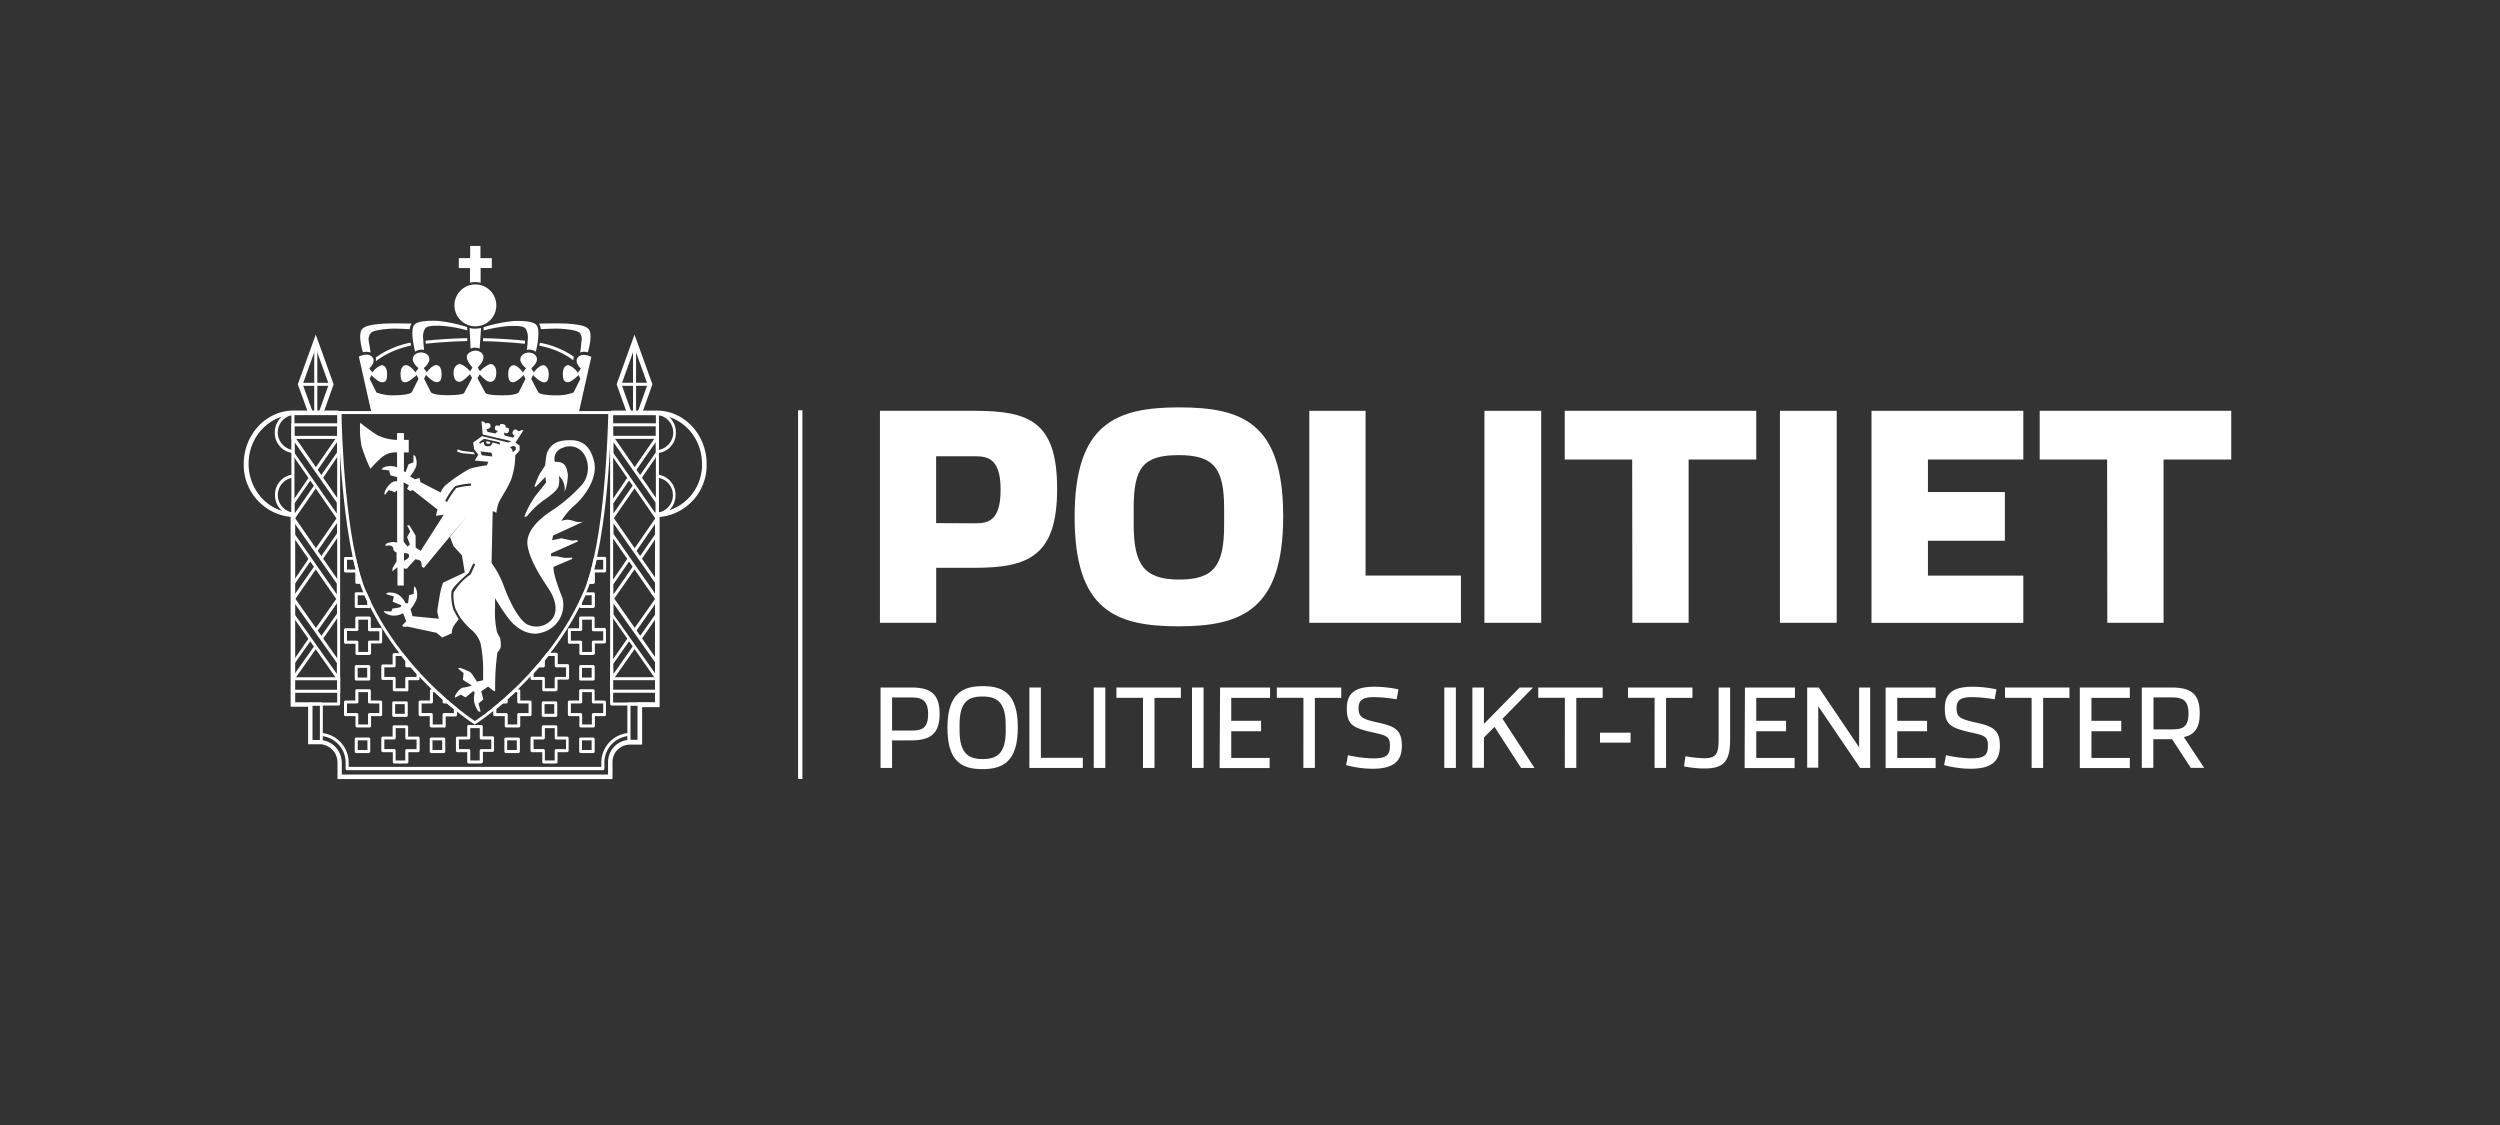 <svg id="Partner" xmlns="http://www.w3.org/2000/svg" viewBox="0 0 400 180"><rect x="0" y="0" width="400" height="180" fill="#333333" stroke="none"/><defs><style>.cls-1,.cls-2,.cls-3{fill:#fff;}.cls-2{stroke:#6d6e70;stroke-width:0.73px;}.cls-3{stroke:#fff;stroke-width:0.69px;}</style></defs><title>jz17-partner-politiet</title><path class="cls-1" d="M140.79,65.73h15.12c8.76,0,13.23,1.71,13.23,12.49s-4.61,12.63-13.27,12.63h-6.08v8.8h-9Zm15.12,18c2,0,4.19-.18,4.19-5.39S157.8,73,155.86,73h-6.08V83.7Z"/><path class="cls-1" d="M171.94,82.69c0-14.89,6.59-17.51,16.73-17.51s16.64,2.53,16.64,17.42-6.55,17.61-16.73,17.61S171.94,97.58,171.94,82.69ZM195.86,84V81.35c0-6.41-1.61-8.53-7.28-8.53s-7.19,2-7.19,8.44v2.67c0,6.41,1.66,8.8,7.28,8.8S195.86,90.43,195.86,84Z"/><path class="cls-1" d="M209.49,65.73h9V92.09h15.26v7.56H209.49Z"/><path class="cls-1" d="M237.51,65.73h9.08V99.65h-9.08Z"/><path class="cls-1" d="M261.15,73.52H250.36V65.73H281v7.79H270.18V99.65h-9Z"/><path class="cls-1" d="M284.79,65.73h9.08V99.65h-9.08Z"/><path class="cls-1" d="M299.44,65.73h24.29v7.79H308.47v5.21h12.31v7.79H308.47v5.58h15.26v7.56H299.44Z"/><path class="cls-1" d="M337.14,73.52H326.35V65.73H357v7.79H346.17V99.65h-9Z"/><polygon class="cls-1" points="49.35 66.18 47.65 61.49 50.52 53.54 53.38 61.49 51.72 66.17 51.03 65.92 52.61 61.49 50.52 55.7 48.43 61.49 50.04 65.93 49.35 66.18 49.35 66.18"/><path class="cls-2" d="M46.77,66.06h0"/><path class="cls-1" d="M98,124.65H54V122a2.93,2.93,0,0,0-2.61-2.92H49.3v-6H46.5V82.7A8.34,8.34,0,0,1,39,74.21c0-4.6,3.48-8.41,7.76-8.52h7.4v.73H46.77c-3.88.09-7,3.58-7,7.78S42.9,81.9,46.79,82h.36l.08.36V112.4H50v6h1.38a3.67,3.67,0,0,1,3.3,3.65v1.88H97.29V122a3.55,3.55,0,0,1,3.5-3.63H102v-6h2.8V82l.35,0a7.6,7.6,0,0,0,7.17-7.79c0-4.21-3.17-7.7-7.07-7.78H97.77v-.73h7.5c4.3.09,7.79,3.91,7.79,8.52a8.32,8.32,0,0,1-7.52,8.5v30.42h-2.8v6l-2,0A2.8,2.8,0,0,0,98,122v2.61Z"/><polygon class="cls-1" points="100.34 66.17 98.66 61.48 101.52 53.54 104.39 61.48 102.72 66.17 102.03 65.92 103.61 61.49 101.52 55.69 99.44 61.49 101.03 65.93 100.34 66.17 100.34 66.17"/><path class="cls-1" d="M105.06,82.6,105,82.1l.22-.08a2.82,2.82,0,0,0,0-5.59l0-.49a3.21,3.21,0,0,1,2.86,3.28,3.33,3.33,0,0,1-1.29,2.68,8.07,8.07,0,0,0,.09-15.35,3.33,3.33,0,0,1,1.26,2.66,3.22,3.22,0,0,1-2.87,3.28l0-.49a2.82,2.82,0,0,0,0-5.59h-.2l-.06-.48.27-.1c4.23.09,7.67,3.85,7.67,8.39s-3.43,8.29-7.65,8.39Z"/><path class="cls-1" d="M46.78,82.59c-4.23-.09-7.66-3.86-7.66-8.39s3.44-8.3,7.66-8.39h.27l0,.47-.22.12a2.83,2.83,0,0,0,0,5.59l0,.49a3.21,3.21,0,0,1-2.86-3.28,3.34,3.34,0,0,1,1.26-2.66,8.07,8.07,0,0,0,.07,15.35A3.35,3.35,0,0,1,44,79.21a3.21,3.21,0,0,1,2.86-3.28l0,.49a2.82,2.82,0,0,0,0,5.58l.24,0,0,.51-.24.05Z"/><path class="cls-1" d="M65,114.7H63a.24.24,0,0,1-.24-.24v-2a.24.24,0,0,1,.24-.24h2a.24.24,0,0,1,.24.24v2a.24.24,0,0,1-.24.24Zm-1.79-.49h1.55v-1.55H63.22v1.55Z"/><path class="cls-1" d="M71,120.49H69a.25.25,0,0,1-.24-.24v-2A.24.24,0,0,1,69,118h2a.24.24,0,0,1,.24.24v2a.25.25,0,0,1-.24.24ZM69.2,120h1.55v-1.55H69.2V120Z"/><path class="cls-1" d="M59,108.89H57a.24.24,0,0,1-.24-.24v-2a.24.24,0,0,1,.24-.24h2a.24.24,0,0,1,.24.24v2a.24.24,0,0,1-.24.24Zm-1.79-.48h1.54v-1.55H57.23v1.55Z"/><path class="cls-1" d="M59,120.49H57a.25.25,0,0,1-.24-.24v-2A.24.24,0,0,1,57,118h2a.24.24,0,0,1,.24.24v2a.25.25,0,0,1-.24.24ZM57.24,120h1.55v-1.55H57.24V120Z"/><path class="cls-1" d="M82.94,120.49h-2a.25.25,0,0,1-.24-.24v-2a.24.24,0,0,1,.24-.24h2a.24.24,0,0,1,.24.24v2a.25.25,0,0,1-.24.24ZM81.15,120h1.54v-1.55H81.15V120Z"/><path class="cls-1" d="M88.92,114.7h-2a.24.24,0,0,1-.24-.24v-2a.24.24,0,0,1,.24-.24h2a.24.24,0,0,1,.24.24v2a.24.24,0,0,1-.24.24Zm-1.79-.49h1.55v-1.55H87.13v1.55Z"/><path class="cls-1" d="M94.91,108.89h-2a.24.24,0,0,1-.24-.24v-2a.24.24,0,0,1,.24-.24h2a.24.24,0,0,1,.24.24v2a.24.24,0,0,1-.24.24Zm-1.79-.48h1.55v-1.55H93.12v1.55Z"/><path class="cls-1" d="M94.91,120.49h-2a.25.25,0,0,1-.24-.24v-2a.24.24,0,0,1,.24-.24h2a.24.24,0,0,1,.24.24v2a.25.25,0,0,1-.24.24ZM93.11,120h1.55v-1.55H93.11V120Z"/><path class="cls-1" d="M105.18,112.88H97.86a.24.24,0,0,1-.24-.24V66.05a.24.24,0,0,1,.24-.24h7.32a.24.24,0,0,1,.25.24v46.59a.24.24,0,0,1-.25.24Zm-7.07-.48h6.83V66.3H98.1v46.1Z"/><path class="cls-1" d="M54.19,112.89H46.86a.24.24,0,0,1-.24-.24V66.06a.24.24,0,0,1,.24-.24h7.32a.24.24,0,0,1,.24.24v46.59a.24.24,0,0,1-.24.24Zm-7.08-.49h6.84V66.3H47.11v46.1Z"/><polygon class="cls-1" points="50.77 66.04 50.28 66.04 50.28 54.68 50.77 54.68 50.77 66.04 50.77 66.04"/><polygon class="cls-1" points="52.94 61.73 48.04 61.73 48.04 61.25 52.94 61.25 52.94 61.73 52.94 61.73"/><path class="cls-1" d="M51.42,119H49.66a.24.24,0,0,1-.24-.24v-6.11a.25.25,0,0,1,.24-.25h1.75a.25.25,0,0,1,.24.25v6.11a.24.24,0,0,1-.24.24Zm-1.51-.48h1.27v-5.63H49.91v5.63Z"/><path class="cls-1" d="M97.65,124.53H54.35a.24.24,0,0,1-.24-.24V122a3,3,0,0,0-2.74-3l0-.48A3.53,3.53,0,0,1,54.59,122v2H97.41v-2a3.54,3.54,0,0,1,3.2-3.52l0,.48a3.06,3.06,0,0,0-2.76,3v2.24a.24.24,0,0,1-.24.24Z"/><path class="cls-1" d="M96.45,123.23H55.54a.25.25,0,0,1-.24-.24V122a4.27,4.27,0,0,0-3.92-4.24l0-.49A4.77,4.77,0,0,1,55.79,122v.7H96.21V122a4.77,4.77,0,0,1,4.37-4.73l0,.49A4.28,4.28,0,0,0,96.7,122V123a.25.25,0,0,1-.24.24Z"/><path class="cls-1" d="M54.43,70.23H46.62V67.73h7.81v2.49Zm-7.32-.49h6.83V68.22H47.11v1.52Z"/><polygon class="cls-1" points="51.59 76.61 51.19 76.32 53.94 72.36 53.91 70.74 50.72 75.34 50.32 75.06 54.38 69.2 54.38 72.5 51.59 76.61 51.59 76.61"/><polygon class="cls-1" points="46.66 83.72 46.66 80.43 49.45 76.32 49.85 76.6 47.1 80.57 47.13 82.18 50.32 77.58 50.73 77.86 46.66 83.72 46.66 83.72"/><polygon class="cls-1" points="51.59 89.56 51.19 89.28 53.94 85.32 53.91 83.7 50.72 88.3 50.32 88.03 54.38 82.16 54.38 85.46 51.59 89.56 51.59 89.56"/><polygon class="cls-1" points="46.66 96.69 46.66 93.39 49.45 89.29 49.85 89.56 47.1 93.53 47.13 95.14 50.32 90.55 50.72 90.83 46.66 96.69 46.66 96.69"/><polygon class="cls-1" points="51.6 102.33 51.2 102.05 53.94 98.16 53.91 96.53 50.72 101.07 50.32 100.79 54.38 95.01 54.38 98.3 51.6 102.33 51.6 102.33"/><polygon class="cls-1" points="46.66 109.37 46.66 106.08 49.44 102.05 49.84 102.33 47.1 106.22 47.13 107.84 50.32 103.31 50.72 103.59 46.66 109.37 46.66 109.37"/><path class="cls-1" d="M54.43,110.85H46.62v-2.49h7.81v2.49Zm-7.32-.49h6.83v-1.52H47.11v1.52Z"/><path class="cls-1" d="M54.38,109.37,46.7,98.44l0-3.43,7.68,10.93,0,3.43ZM47.15,96.55V98.3l6.75,9.53v-1.75l-6.75-9.53Z"/><path class="cls-1" d="M54.38,96.68,46.7,85.6l0-3.44,7.68,11.09,0,3.43Zm-7.24-13v1.74l6.75,9.67V93.39l-6.75-9.67Z"/><path class="cls-1" d="M54.38,83.72,46.7,72.64l0-3.44,7.68,11.09,0,3.44Zm-7.24-13V72.5l6.75,9.67V80.43l-6.75-9.67Z"/><path class="cls-1" d="M102.38,119h-1.75a.24.24,0,0,1-.25-.24v-6.12a.24.24,0,0,1,.25-.24h1.75a.24.24,0,0,1,.25.24v6.12a.24.24,0,0,1-.25.24Zm-1.5-.48h1.26v-5.64h-1.26v5.64Z"/><polygon class="cls-1" points="97.66 83.72 97.66 80.42 100.45 76.32 100.85 76.59 98.11 80.56 98.14 82.18 101.32 77.57 101.72 77.85 97.66 83.72 97.66 83.72"/><polygon class="cls-1" points="102.6 76.59 102.2 76.32 104.94 72.36 104.91 70.74 101.72 75.34 101.32 75.06 105.39 69.19 105.39 72.5 102.6 76.59 102.6 76.59"/><polygon class="cls-1" points="102.61 102.33 102.21 102.05 104.94 98.16 104.91 96.53 101.72 101.07 101.32 100.79 105.39 95.01 105.39 98.3 102.61 102.33 102.61 102.33"/><polygon class="cls-1" points="97.66 109.38 97.66 106.1 100.45 102.05 100.85 102.33 98.11 106.23 98.14 107.86 101.32 103.31 101.72 103.59 97.66 109.38 97.66 109.38"/><polygon class="cls-1" points="97.66 96.68 97.66 93.39 100.45 89.28 100.85 89.56 98.11 93.53 98.14 95.14 101.32 90.54 101.72 90.82 97.66 96.68 97.66 96.68"/><polygon class="cls-1" points="102.6 89.56 102.2 89.28 104.94 85.32 104.91 83.7 101.73 88.3 101.33 88.02 105.39 82.16 105.39 85.46 102.6 89.56 102.6 89.56"/><polygon class="cls-1" points="101.77 66.03 101.28 66.03 101.28 54.68 101.77 54.68 101.77 66.03 101.77 66.03"/><polygon class="cls-1" points="104 61.73 99.1 61.73 99.1 61.24 104 61.24 104 61.73 104 61.73"/><path class="cls-1" d="M105.42,70.22H97.61V67.73h7.81v2.49Zm-7.32-.49h6.83V68.21H98.1v1.52Z"/><path class="cls-1" d="M105.39,83.72,97.71,72.64l0-3.44,7.68,11.09,0,3.44Zm-7.24-13V72.5l6.75,9.67V80.42l-6.75-9.67Z"/><path class="cls-1" d="M105.39,96.68,97.71,85.6l0-3.44,7.68,11.09,0,3.43Zm-7.24-13v1.74l6.75,9.67V93.39l-6.75-9.67Z"/><path class="cls-1" d="M105.39,109.38l-7.68-11,0-3.43,7.68,11,0,3.43ZM98.15,96.55v1.75l6.75,9.55V106.1l-6.75-9.55Z"/><path class="cls-1" d="M105.42,110.84H97.61v-2.49h7.81v2.49Zm-7.32-.49h6.83v-1.52H98.1v1.52Z"/><path class="cls-1" d="M65.09,122.16h-2a.24.24,0,0,1-.24-.24v-1.57H61.25a.25.25,0,0,1-.24-.25v-2a.24.24,0,0,1,.24-.24h1.57v-1.57a.24.24,0,0,1,.24-.24h2a.24.24,0,0,1,.24.24v1.57H66.9a.24.24,0,0,1,.24.24v2a.25.25,0,0,1-.24.25H65.34v1.57a.24.24,0,0,1-.24.24Zm-1.79-.49h1.54v-1.57a.24.24,0,0,1,.24-.24h1.57v-1.54H65.09a.25.25,0,0,1-.24-.24V116.5H63.31v1.57a.25.25,0,0,1-.24.24H61.49v1.54h1.57a.24.24,0,0,1,.24.24v1.57Z"/><path class="cls-1" d="M77,122.16H75a.24.24,0,0,1-.24-.24v-1.57H73.19a.25.25,0,0,1-.24-.25v-2a.24.24,0,0,1,.24-.24h1.57v-1.57A.24.24,0,0,1,75,116h2a.24.24,0,0,1,.24.24v1.57h1.57a.24.24,0,0,1,.24.24v2a.25.25,0,0,1-.24.25H77.27v1.57a.24.24,0,0,1-.24.24Zm-1.79-.49h1.54v-1.57a.24.24,0,0,1,.24-.24H78.6v-1.54H77a.25.25,0,0,1-.24-.24V116.5H75.24v1.57a.25.25,0,0,1-.24.24H73.43v1.54H75a.24.24,0,0,1,.24.24v1.57Z"/><path class="cls-1" d="M59.12,104.8h-2a.24.24,0,0,1-.24-.24V103H55.28a.24.24,0,0,1-.24-.24v-2a.24.24,0,0,1,.24-.24h1.57V98.9a.25.25,0,0,1,.24-.25h2a.25.25,0,0,1,.24.25v1.57h1.57a.24.24,0,0,1,.24.24v2a.24.24,0,0,1-.24.24H59.37v1.57a.24.24,0,0,1-.24.24Zm-1.78-.49h1.54v-1.57a.24.24,0,0,1,.24-.24h1.57V101H59.12a.24.24,0,0,1-.24-.24V99.15H57.34v1.57a.24.24,0,0,1-.24.24H55.52v1.55h1.57a.24.24,0,0,1,.24.24v1.57Z"/><path class="cls-1" d="M59.12,116.39h-2a.24.24,0,0,1-.24-.24v-1.57H55.28a.24.24,0,0,1-.24-.24v-2a.25.25,0,0,1,.24-.25h1.57v-1.57a.24.24,0,0,1,.24-.24h2a.24.24,0,0,1,.24.24v1.57h1.57a.25.25,0,0,1,.24.25v2a.24.24,0,0,1-.24.24H59.37v1.57a.24.24,0,0,1-.24.24Zm-1.78-.48h1.54v-1.57a.25.25,0,0,1,.24-.25h1.57v-1.54H59.12a.24.24,0,0,1-.24-.24v-1.57H57.34v1.57a.24.24,0,0,1-.24.24H55.52v1.54h1.57a.25.25,0,0,1,.24.25v1.57Z"/><path class="cls-1" d="M89,122.16h-2a.24.24,0,0,1-.24-.24v-1.57H85.12a.25.25,0,0,1-.24-.25v-2a.24.24,0,0,1,.24-.24h1.57v-1.57a.24.24,0,0,1,.24-.24h2a.24.24,0,0,1,.24.24v1.57h1.57a.24.24,0,0,1,.24.24v2a.25.25,0,0,1-.24.25H89.21v1.57a.24.24,0,0,1-.24.24Zm-1.79-.49h1.54v-1.57a.24.24,0,0,1,.24-.24h1.57v-1.54H89a.25.25,0,0,1-.24-.24V116.5H87.18v1.57a.25.25,0,0,1-.24.24H85.37v1.54h1.57a.24.24,0,0,1,.24.24v1.57Z"/><path class="cls-1" d="M94.94,104.8h-2a.24.24,0,0,1-.24-.24V103H91.1a.24.24,0,0,1-.24-.24v-2a.24.24,0,0,1,.24-.24h1.56V98.9a.25.25,0,0,1,.24-.25h2a.25.25,0,0,1,.24.25v1.57h1.57a.24.24,0,0,1,.24.24v2a.24.24,0,0,1-.24.24H95.18v1.57a.24.24,0,0,1-.24.24Zm-1.79-.49H94.7v-1.57a.24.24,0,0,1,.24-.24h1.57V101H94.94a.24.24,0,0,1-.24-.24V99.15H93.15v1.57a.24.24,0,0,1-.24.24H91.34v1.55H92.9a.24.24,0,0,1,.24.24v1.57Z"/><path class="cls-1" d="M94.94,116.39h-2a.24.24,0,0,1-.24-.24v-1.57H91.1a.24.24,0,0,1-.24-.24v-2a.25.25,0,0,1,.24-.25h1.56v-1.57a.24.24,0,0,1,.24-.24h2a.24.24,0,0,1,.24.24v1.57h1.57a.25.25,0,0,1,.24.25v2a.24.24,0,0,1-.24.24H95.18v1.57a.24.24,0,0,1-.24.24Zm-1.79-.48H94.7v-1.57a.25.25,0,0,1,.24-.25h1.57v-1.54H94.94a.24.24,0,0,1-.24-.24v-1.57H93.15v1.57a.24.24,0,0,1-.24.24H91.34v1.54H92.9a.25.25,0,0,1,.24.25v1.57Z"/><path class="cls-1" d="M75.13,52.48a3.79,3.79,0,0,0,.84.11,6.2,6.2,0,0,0,1-.11l-.23,3.3a1.89,1.89,0,0,0-.73-.16,1.83,1.83,0,0,0-.71.15Z"/><path class="cls-1" d="M59.3,56.41a1.94,1.94,0,0,0-.64-.12,2.77,2.77,0,0,0-.6.07s-.74-2.35-.27-3.47c.35-.83,2.09-1,3.61-1.11,2-.08,4.47,0,4.47,0a1.3,1.3,0,0,0-.23.45c-.06.24-.1.44-.1.44s-2.19-.14-3.17-.07-2.52.22-3,.64a1.63,1.63,0,0,0-.35,1.46C59.15,55.45,59.3,56.41,59.3,56.41Z"/><path class="cls-1" d="M67.86,56a1.88,1.88,0,0,0-.44-.06,2,2,0,0,0-1,.32s-.79-2.93-.25-4.1c.32-.69,1.73-.89,3.7-.83a22.54,22.54,0,0,1,4.88,1v.52a21.61,21.61,0,0,0-4.09-.72c-1.81-.06-2.31.08-2.62.41a2.44,2.44,0,0,0-.32,1.72C67.73,55,67.86,56,67.86,56Z"/><path class="cls-1" d="M92.82,56.4a1.92,1.92,0,0,1,.64-.12,2.06,2.06,0,0,1,.59.09s.75-2.37.28-3.48c-.35-.83-2.09-1-3.61-1.11-2-.08-4.5,0-4.5,0a1.28,1.28,0,0,1,.23.45c.06.24.09.44.09.44s2.23-.14,3.2-.07,2.53.22,3,.64A1.62,1.62,0,0,1,93,54.74C93,55.45,92.82,56.4,92.82,56.4Z"/><path class="cls-1" d="M84.29,56a2,2,0,0,1,.44-.06,1.94,1.94,0,0,1,1,.32s.76-2.89.22-4.07c-.32-.69-1.73-.89-3.7-.83a22.53,22.53,0,0,0-4.87,1v.52a21.87,21.87,0,0,1,4.09-.72c1.81-.06,2.32.08,2.62.41a2.69,2.69,0,0,1,.35,1.76A15.35,15.35,0,0,1,84.29,56Z"/><path class="cls-1" d="M71.61,66h21l2-8.9a3,3,0,0,0-1.12-.31,1.18,1.18,0,0,0-1.14.55c-.38.79.6,1.64.6,1.64l-.5.66A3.12,3.12,0,0,0,91,58.44c-.32-.07-.94.19-.94,1.36,0,1,.23,1.38.83,1.35S92.57,60,92.57,60l.29.62L91.76,62.8a7.46,7.46,0,0,1-2.82.45c-2.59,0-2.82-.49-2.82-.49L85,60.63l.29-.63s1,1.09,1.64,1.16.86-.38.86-1.35-.54-1.45-1-1.36c-.68.14-1.38,1.13-1.38,1.13L85,58.93s1-.81.91-1.52c-.12-1-1.31-1-1.31-1s-1,0-1.3.81.87,1.7.87,1.7l-.5.66s-.71-1-1.44-1.15c-.23,0-.92.1-.91,1.44,0,.91.26,1.31.83,1.28S83.78,60,83.78,60l.29.62L83,62.77s-.25.48-2.62.48h-.05c-2.38,0-2.64-.35-2.64-.35L76.4,60.52l.35-.63s1,1.18,1.6,1.2,1-.38,1.05-1.32c.08-1.16-.6-1.61-1-1.51a4.43,4.43,0,0,0-1.6,1.14l-.37-.6s1.17-1.1.88-1.92S76,56.1,76,56.1s-1,.08-1.27.78.87,1.92.87,1.92l-.37.6s-1-1.08-1.66-1.15c-.44,0-1,.48-1,1.36,0,1.11.45,1.5,1,1.47s1.62-1.22,1.62-1.22l.34.62-1.25,2.37s0,.38-2.72.38c-2.37,0-2.62-.48-2.62-.48l-1.08-2.15.29-.62s1,1.12,1.66,1.15.83-.37.84-1.28c0-1.34-.68-1.48-.92-1.44-.73.13-1.44,1.15-1.44,1.15l-.5-.66s1.13-.89.87-1.7-1.3-.81-1.3-.81-1.19,0-1.31,1c-.09.71.91,1.52.91,1.52l-.49.66s-.71-1-1.38-1.13c-.43-.09-1,.26-1,1.36s.26,1.41.85,1.35S66.67,60,66.67,60l.29.63-1.08,2.13s-.24.45-2.82.49a7.46,7.46,0,0,1-2.82-.45l-1.09-2.17.28-.62s1,1.13,1.67,1.15.83-.37.83-1.35c0-1.17-.62-1.44-.94-1.36a3.11,3.11,0,0,0-1.41,1.15l-.5-.66s1-.84.6-1.64a1.18,1.18,0,0,0-1.14-.55,3,3,0,0,0-1.12.31l2,8.9h21"/><circle class="cls-1" cx="76.06" cy="48.86" r="3.1"/><path class="cls-1" d="M76.06,52.21a3.35,3.35,0,1,1,3.35-3.34,3.35,3.35,0,0,1-3.35,3.34Zm0-6.21a2.86,2.86,0,1,0,2.86,2.86A2.86,2.86,0,0,0,76.06,46Z"/><path class="cls-1" d="M81,111.78l-.6.52H81Z"/><path class="cls-1" d="M71.61,112.31l-.55-.48v.48Z"/><path class="cls-1" d="M86.94,105.59l-.78.93h.78Z"/><path class="cls-1" d="M65.82,106.52l-.73-.87v.87Z"/><path class="cls-1" d="M59,97.28H57a.24.24,0,0,1-.24-.24V95a.24.24,0,0,1,.24-.24h1.5a.24.24,0,0,1,.22.15c.18.4.35.79.54,1.17l0,1a.24.24,0,0,1-.24.24Zm-1.79-.48h1.54v-.61c-.14-.25-.3-.59-.45-.94H57.23V96.8Z"/><path class="cls-1" d="M94.91,97.28h-2a.24.24,0,0,1-.24-.24v-.68c.24-.55.44-1,.64-1.45a.24.24,0,0,1,.22-.14h1.41a.24.24,0,0,1,.24.24v2a.24.24,0,0,1-.24.24Zm-1.8-.48h1.56V95.24h-1q-.27.62-.56,1.22v.33Z"/><path class="cls-1" d="M65.09,110.6h-2a.24.24,0,0,1-.24-.24v-1.57H61.25a.24.24,0,0,1-.24-.24v-2a.24.24,0,0,1,.24-.24h1.57v-1.57a.24.24,0,0,1,.24-.24h1.27a.24.24,0,0,1,.19.09l.75.94a.25.25,0,0,1,.05.16v.63h.49a.24.24,0,0,1,.18.08c.36.42.72.82,1.08,1.21a.26.26,0,0,1,.06.17v.81a.24.24,0,0,1-.24.24H65.34v1.57a.24.24,0,0,1-.24.24Zm-1.79-.48h1.54v-1.57a.24.24,0,0,1,.24-.24h1.57v-.47l-.95-1.07h-.62a.25.25,0,0,1-.24-.24v-.78l-.63-.79h-.91v1.57a.25.25,0,0,1-.24.24H61.49v1.54h1.57a.24.24,0,0,1,.24.24v1.57Z"/><path class="cls-1" d="M71.06,116.39H69a.24.24,0,0,1-.24-.24v-1.57H67.22a.24.24,0,0,1-.24-.24v-2a.25.25,0,0,1,.24-.25h1.57v-1.57a.24.24,0,0,1,.24-.24h.58a.26.26,0,0,1,.17.06c.5.48,1,.92,1.45,1.33a.24.24,0,0,1,.08.18v.23h.3a.24.24,0,0,1,.16.06c.45.39.87.73,1.26,1.06a.25.25,0,0,1,.09.19v1a.24.24,0,0,1-.24.24H71.31v1.57a.24.24,0,0,1-.24.24Zm-1.79-.48h1.54v-1.57a.25.25,0,0,1,.24-.25h1.57v-.61l-1.11-.93h-.45a.24.24,0,0,1-.24-.24v-.37c-.42-.38-.86-.77-1.31-1.2h-.24v1.57a.24.24,0,0,1-.24.24H67.46v1.54H69a.25.25,0,0,1,.24.25v1.57Z"/><path class="cls-1" d="M57.77,93.42h-.68a.24.24,0,0,1-.24-.24V91.6H55.28a.24.24,0,0,1-.24-.24v-2a.24.24,0,0,1,.24-.24h1.44a.25.25,0,0,1,.24.19,36.76,36.76,0,0,0,1,3.82.24.24,0,0,1,0,.22.24.24,0,0,1-.2.1Zm-2.25-2.3H56.9c-.13-.49-.26-1-.38-1.55h-1v1.55Z"/><path class="cls-1" d="M83,116.39H81a.24.24,0,0,1-.24-.24v-1.57H79.16a.24.24,0,0,1-.24-.24v-1a.25.25,0,0,1,.09-.19q.57-.46,1.21-1a.24.24,0,0,1,.16-.06h.36v-.28a.26.26,0,0,1,.08-.19c.45-.4.91-.83,1.39-1.28a.24.24,0,0,1,.17-.06H83a.24.24,0,0,1,.24.24v1.57h1.57a.25.25,0,0,1,.24.25v2a.24.24,0,0,1-.24.24H83.24v1.57a.24.24,0,0,1-.24.24Zm-1.78-.48h1.54v-1.57a.25.25,0,0,1,.24-.25h1.57v-1.54H83a.24.24,0,0,1-.24-.24v-1.57h-.28c-.43.41-.85.79-1.25,1.16v.42a.24.24,0,0,1-.24.24h-.51l-1.06.89v.65H81a.25.25,0,0,1,.24.25v1.57Z"/><path class="cls-1" d="M89,110.6h-2a.24.24,0,0,1-.24-.24v-1.57H85.12a.24.24,0,0,1-.24-.24v-.86a.25.25,0,0,1,.06-.17c.34-.38.68-.76,1-1.16a.24.24,0,0,1,.19-.09h.54v-.69a.24.24,0,0,1,.06-.16l.7-.88a.25.25,0,0,1,.19-.09H89a.24.24,0,0,1,.24.24v1.57h1.57a.24.24,0,0,1,.24.24v2a.24.24,0,0,1-.24.24H89.21v1.57a.24.24,0,0,1-.24.24Zm-1.79-.48h1.54v-1.57a.24.24,0,0,1,.24-.24h1.57v-1.54H89a.25.25,0,0,1-.24-.24v-1.57h-1l-.58.73v.85a.25.25,0,0,1-.24.24h-.67l-.9,1v.53h1.57a.24.24,0,0,1,.24.24v1.57Z"/><path class="cls-1" d="M94.94,93.43H94.2a.25.25,0,0,1-.2-.1.24.24,0,0,1,0-.22,36,36,0,0,0,1-3.82.25.25,0,0,1,.24-.19h1.5a.25.25,0,0,1,.24.25v2a.24.24,0,0,1-.24.24H95.18v1.57a.24.24,0,0,1-.24.24Zm.14-2.3h1.43V89.58H95.45q-.18.81-.38,1.54Z"/><path class="cls-1" d="M76,115.95l-.13-.08c-.12-.07-12-7.69-17.74-21.08-3.64-8.51-4-28.57-4-28.77v-.25H97.82V66c0,.2-.31,20.26-4,28.77-5.73,13.39-17.62,21-17.74,21.08l-.13.08ZM54.65,66.25c0,2.33.53,20.42,3.91,28.34,5.35,12.5,16.12,19.91,17.42,20.78,1.31-.87,12.08-8.28,17.43-20.78,3.38-7.91,3.86-26,3.91-28.34Z"/><path class="cls-1" d="M75.76,72.35l-1.6-.18a2.33,2.33,0,0,1-.81-.25c-.14,0-.26.19-.22.31a4,4,0,0,0,1,.3L76,72.7Z"/><path class="cls-1" d="M57.63,67.65a14.71,14.71,0,0,0,.21,3.68A23.54,23.54,0,0,0,59.27,75a21.18,21.18,0,0,1,1.67-1.7,3.41,3.41,0,0,1,2.46-.92h2v-2h-2a7.65,7.65,0,0,1-3-.74C59.27,68.94,57.63,67.65,57.63,67.65Z"/><path class="cls-1" d="M77.81,70.58h.09l.57.11"/><path class="cls-1" d="M76.9,45.24V42.88h1.79V41.3H76.87V39.35H75.23V41.3H73.41v1.59H75.2v2.35a3.68,3.68,0,0,1,.86-.11A3.75,3.75,0,0,1,76.9,45.24Z"/><path class="cls-1" d="M65.69,54.82a14.24,14.24,0,0,0-3,.93,12.38,12.38,0,0,0-2.57,1.46,1.4,1.4,0,0,1,0,.6A12.79,12.79,0,0,1,63,56.15a15.51,15.51,0,0,1,2.77-.86Z"/><path class="cls-1" d="M68.08,54.51l.05.48s3.42-.37,6.64-.42V54.1C72.86,54.12,69.41,54.35,68.08,54.51Z"/><path class="cls-1" d="M86.4,54.85a12.9,12.9,0,0,1,3,.9,11.49,11.49,0,0,1,2.43,1.35,1.21,1.21,0,0,0-.1.55,11.56,11.56,0,0,0-2.64-1.51,13.75,13.75,0,0,0-2.8-.83Z"/><path class="cls-1" d="M84,54.51,84,55s-3.49-.37-6.71-.41l0-.48C79.19,54.12,82.68,54.35,84,54.51Z"/><path class="cls-1" d="M78.34,71c.08,0,.13-.29.13-.29l-.68-.11s0,.36.1.38A1.79,1.79,0,0,0,78.34,71Zm15,12.46a2.68,2.68,0,0,1-1.46-.07,4.32,4.32,0,0,0-1.05-.24,4.43,4.43,0,0,0-1,.18A10.58,10.58,0,0,1,92,80.79c1.56-1.39,3.67-4.3,3.06-6.92s-2-3.46-3.85-3.44c-2,0-3.08.55-3.71,2.08a14.75,14.75,0,0,0-.27,1.92,10.67,10.67,0,0,1-.82,1.28,13.86,13.86,0,0,0-.9,2.16l.22,0,1.53-1.56.11.89-1.73,2.19a14.47,14.47,0,0,0-1.76,3.32l.41-.09a13.55,13.55,0,0,1,2.94-2.74c.7-.52,1.88-1.31,2.13-2.1a3.63,3.63,0,0,0,.05-1.65,2.7,2.7,0,0,1,.81,1.23,3.21,3.21,0,0,1,.1,1.39,8,8,0,0,0,.54-2.8c-.21-1.47-.58-1.79-1.28-2a7.47,7.47,0,0,0-.8-.06A1.79,1.79,0,0,1,90,71.67a2.71,2.71,0,0,1,3.53,1.14,4.24,4.24,0,0,1-.34,4.66,25.16,25.16,0,0,1-5.28,4.48c-2.07,1.42-3.77,3.29-3.51,5.26.35,2.52,2.42,5.53,3.42,7.05s1.51,3.38.59,4.69a3.23,3.23,0,0,1-4.28.82c-1.09-.79-2.4-3-3.48-5.9a14.47,14.47,0,0,0-2-3.78l.18-8.33.6.28a6.65,6.65,0,0,1,.31-1.47c.31-.83,1.4-2.25,2.05-3.87a12.06,12.06,0,0,0,.65-3.88,4.38,4.38,0,0,0,.7-.77l0-.77-.67-.44h0l1.28-2c-.23-.1-.8.18-.8.18s-.55-.67-.88,0a.43.43,0,0,0,.27.65l-.24.36-1.37-.35-.11-.5s.63.42.8-.22-.54-.53-.54-.53.21-.41-.38-.57-.58.33-.58.33-.6-.39-.73.18.48.57.48.57l-.38.41L78,69.11l-.15-.46s.73,0,.63-.59-.81-.3-.81-.3a.55.55,0,0,0-.63-.31l.2,2.07,4.58,1.07-.52.2-4.17-1-1.42,1,.15,1.1.68.85-.58.94,2.17.21-.24.56a20.47,20.47,0,0,0-2.68.53,23.61,23.61,0,0,0-4,2.73,3.52,3.52,0,0,0-.71,1.09l-3.22-1.66-.17-.66-.73.2-.77-.45a6.53,6.53,0,0,0,1-1.66,2.63,2.63,0,0,0-.18-1.6l-.28-.18,0,1.19-.78.29-.49,1.29-.25-.17v-6.1H63.53V74.8s-.09-.15-.85-.22a2.82,2.82,0,0,0-1.39.24l-.24.3,1.21.15.21.78,1.07.29V77a1.31,1.31,0,0,0-1.1.42,3.27,3.27,0,0,0-.94,1.46l.08.33c.19-.21.53-.79.69-.75a2.17,2.17,0,0,1,.86.32l.41-.35v8.4a1.91,1.91,0,0,0-1-.07,3.66,3.66,0,0,0-.75.24l-.18.35s.81-.2,1.11.06.14.42.27.65.37.23.46.39l0,1.36-.63,1.06-.06.56.83-.68v2.93H64.6V90.94l.47.07,1.36-1.51s.75,0,.93.37,0,.67.18.85l.28.14,7-8.43L72,85.9l.55,1.46,1.36,1.5.45,2.73-3.47,1.64a11.66,11.66,0,0,0-.55,2.16c-.24,1.4-.39,2.47-.39,2.47L70.22,99,66,98.59l-.31-1.12A7,7,0,0,0,66.61,96a2.73,2.73,0,0,0-.08-1.91l-.26-.3-.1,1.26-.71.16-.17,1.31-.41,0a3,3,0,0,0-1.14-1.36,2.47,2.47,0,0,0-1.8-.3l-.16.2,1.24.37-.2.84,1.42.58-.18.31-1.3.23-.15.45-1.22-.06.13.22a2.38,2.38,0,0,0,1.48.5,2.84,2.84,0,0,0,1.49-.39L65,99.41l-.66.66.21.24.61-.06,4.7,1,.89.76,1.54-.69a2.35,2.35,0,0,1,.3-1.17c.19-.27.56-.76.8-1.08,0,0-.73-1.28-.85-1.54a7.76,7.76,0,0,1-.31-2.88c.18-.84,2.77-3,2.77-3l.72-1.5.32.15-.73,1.6a8.94,8.94,0,0,0-2.74,2.93,7.07,7.07,0,0,0,.31,2.6c.14.27.74,1.36.74,1.36a13.67,13.67,0,0,0,1.64,1.84,4.66,4.66,0,0,1,1.63,2.32,21.58,21.58,0,0,1,.41,4.75c0,.61,0,1.14,0,1.14l-1,.23s-.8-1.43-1.18-1.6c-.81-.36-1.5-.63-1.5-.63l-.34.12.89.73-.1,1.09,1.42.89a4.65,4.65,0,0,1-1.19.32c-.85,0-1.51,1.37-1.51,1.37l0,.28.92-.49.79.43,1.21-1,.24.2a4.51,4.51,0,0,0-.07,1.61,4.4,4.4,0,0,0,.66,1.43l.36.06-.33-1.32.76-.66L77,110.61l1.09-.76,1,.78.14-.17a38.27,38.27,0,0,1,.36-6.08,2,2,0,0,0,.54-.89A5.75,5.75,0,0,0,80,102a3.16,3.16,0,0,1-.49-.92,15.1,15.1,0,0,1-.3-4c0-.49,0-1,0-1.38a31.6,31.6,0,0,0,2.31,3.45c1.7,2.07,3.74,2.48,4.93,2.12A4.59,4.59,0,0,0,90,95.69c-1.74-4.31-1.42-5-1.42-5l3-1.27-.06-.2-1.11.05L89,89h-.83l0-.45,4.27-1.9-.07-.24-.82.09-1.72-.38-1.5.32.16-.75ZM82.15,71.34l.37.19,0,.42-.46.41-.12-.46-.33-.36ZM64.64,89.72V88.5s.8-.07.82.41S64.64,89.72,64.64,89.72Zm2.67-1.58-.81-.54,0-1.9-1-1.66-.37,0,.5,1-.5.9.46,1.16-.37.36-.64-.79v-9.5l.85.47-.3.57.5.36.41-.16L70,81.52l-.26,1L71,82.36ZM73,78.09a13.61,13.61,0,0,0-1.46,2.22l-.32-.16a10.69,10.69,0,0,1,1.6-2.37,11.09,11.09,0,0,1,2.54-.42l0,.35A12.08,12.08,0,0,0,73,78.09Zm3.66-7.33.78-.55,2.48.54.1.4a10.13,10.13,0,0,0-1.23-.34c-.12.45-.3.5-.41.55a1.33,1.33,0,0,1-.68,0c-.29-.13-.3-.66-.3-.66a1.52,1.52,0,0,0-.6.32Zm.42,2.08-.2-.61,1.76.2.14.61Z"/><line class="cls-3" x1="128.04" y1="65.64" x2="128.04" y2="124.64"/><path class="cls-1" d="M140.89,110h4.93c3.05,0,4.52,1,4.52,4.22s-1.52,4.24-4.56,4.24h-3.05v4.41h-1.84Zm4.93,6.89c1.54,0,2.68-.25,2.68-2.63s-1.2-2.67-2.72-2.67h-3.05v5.3Z"/><path class="cls-1" d="M151.59,116.44c0-5.51,2.44-6.66,5.65-6.66s5.61,1.11,5.61,6.62-2.44,6.66-5.65,6.66S151.59,121.95,151.59,116.44Zm9.32.44V116c0-3.67-1.41-4.56-3.71-4.56s-3.67.85-3.67,4.52v.9c0,3.69,1.43,4.59,3.71,4.59S160.92,120.57,160.92,116.88Z"/><path class="cls-1" d="M164.7,110h1.84v11.25h6.71v1.62H164.7Z"/><path class="cls-1" d="M175,110h1.85v12.87H175Z"/><path class="cls-1" d="M182.88,111.65h-4.25V110h10.31v1.66h-4.22v11.21h-1.84Z"/><path class="cls-1" d="M190.72,110h1.85v12.87h-1.85Z"/><path class="cls-1" d="M195.21,110h8v1.66H197v3.67h4.77V117H197v4.27h6.14v1.62h-8Z"/><path class="cls-1" d="M208.55,111.65h-4.26V110H214.6v1.66h-4.22v11.21h-1.84Z"/><path class="cls-1" d="M215.38,122.42l.3-1.59a20.6,20.6,0,0,0,3.9.51c2,0,2.81-.32,2.81-2,0-1.48-.49-1.66-2.68-2.14-3.34-.74-4.22-1.29-4.22-3.88s1.59-3.44,4.41-3.44a18.38,18.38,0,0,1,3.86.42l-.3,1.59a23,23,0,0,0-3.6-.35c-1.69,0-2.49.39-2.49,1.76s.53,1.73,2.75,2.23c2.86.62,4.18,1.06,4.18,3.8s-1.66,3.67-4.75,3.67A16.58,16.58,0,0,1,215.38,122.42Z"/><path class="cls-1" d="M231.09,110h1.85v12.87h-1.85Z"/><path class="cls-1" d="M243.15,110h2.14l-4.89,5,5.12,7.87h-2.15l-4.25-6.57L237.43,118v4.85h-1.85V110h1.85v5.83Z"/><path class="cls-1" d="M250.38,111.65h-4.26V110h10.31v1.66h-4.22v11.21h-1.84Z"/><path class="cls-1" d="M256,117.23h4.89v1.59H256Z"/><path class="cls-1" d="M264.74,111.65h-4.26V110h10.31v1.66h-4.22v11.21h-1.84Z"/><path class="cls-1" d="M269.44,122.62l.23-1.62a21.16,21.16,0,0,0,3,.32c2.07,0,2.31-.87,2.31-3.18V110h1.84v8.32c0,3.5-1,4.64-4.15,4.64A16.82,16.82,0,0,1,269.44,122.62Z"/><path class="cls-1" d="M279.19,110h8v1.66H281v3.67h4.77V117H281v4.27h6.14v1.62h-8Z"/><path class="cls-1" d="M289.15,110H291l6.46,9.57V110h1.77v12.87h-1.61L290.92,113v9.83h-1.77Z"/><path class="cls-1" d="M301.7,110h8v1.66h-6.14v3.67h4.77V117h-4.77v4.27h6.14v1.62h-8Z"/><path class="cls-1" d="M311.06,122.42l.3-1.59a20.6,20.6,0,0,0,3.9.51c2,0,2.81-.32,2.81-2,0-1.48-.49-1.66-2.68-2.14-3.34-.74-4.22-1.29-4.22-3.88s1.59-3.44,4.41-3.44a18.37,18.37,0,0,1,3.86.42l-.3,1.59a23,23,0,0,0-3.6-.35c-1.69,0-2.49.39-2.49,1.76s.53,1.73,2.75,2.23c2.86.62,4.18,1.06,4.18,3.8s-1.66,3.67-4.75,3.67A16.58,16.58,0,0,1,311.06,122.42Z"/><path class="cls-1" d="M325.06,111.65h-4.26V110h10.31v1.66H326.9v11.21h-1.84Z"/><path class="cls-1" d="M332.77,110h8v1.66h-6.14v3.67h4.77V117h-4.77v4.27h6.14v1.62h-8Z"/><path class="cls-1" d="M352.67,122.86h-2.14l-3-4.59h-3v4.59h-1.84V110h4.75c3.05,0,4.52.94,4.52,4.13,0,2.44-.9,3.44-2.54,3.81Zm-5.19-6.16c1.64,0,2.68-.26,2.68-2.54s-1.11-2.58-2.72-2.58h-2.88v5.12Z"/></svg>